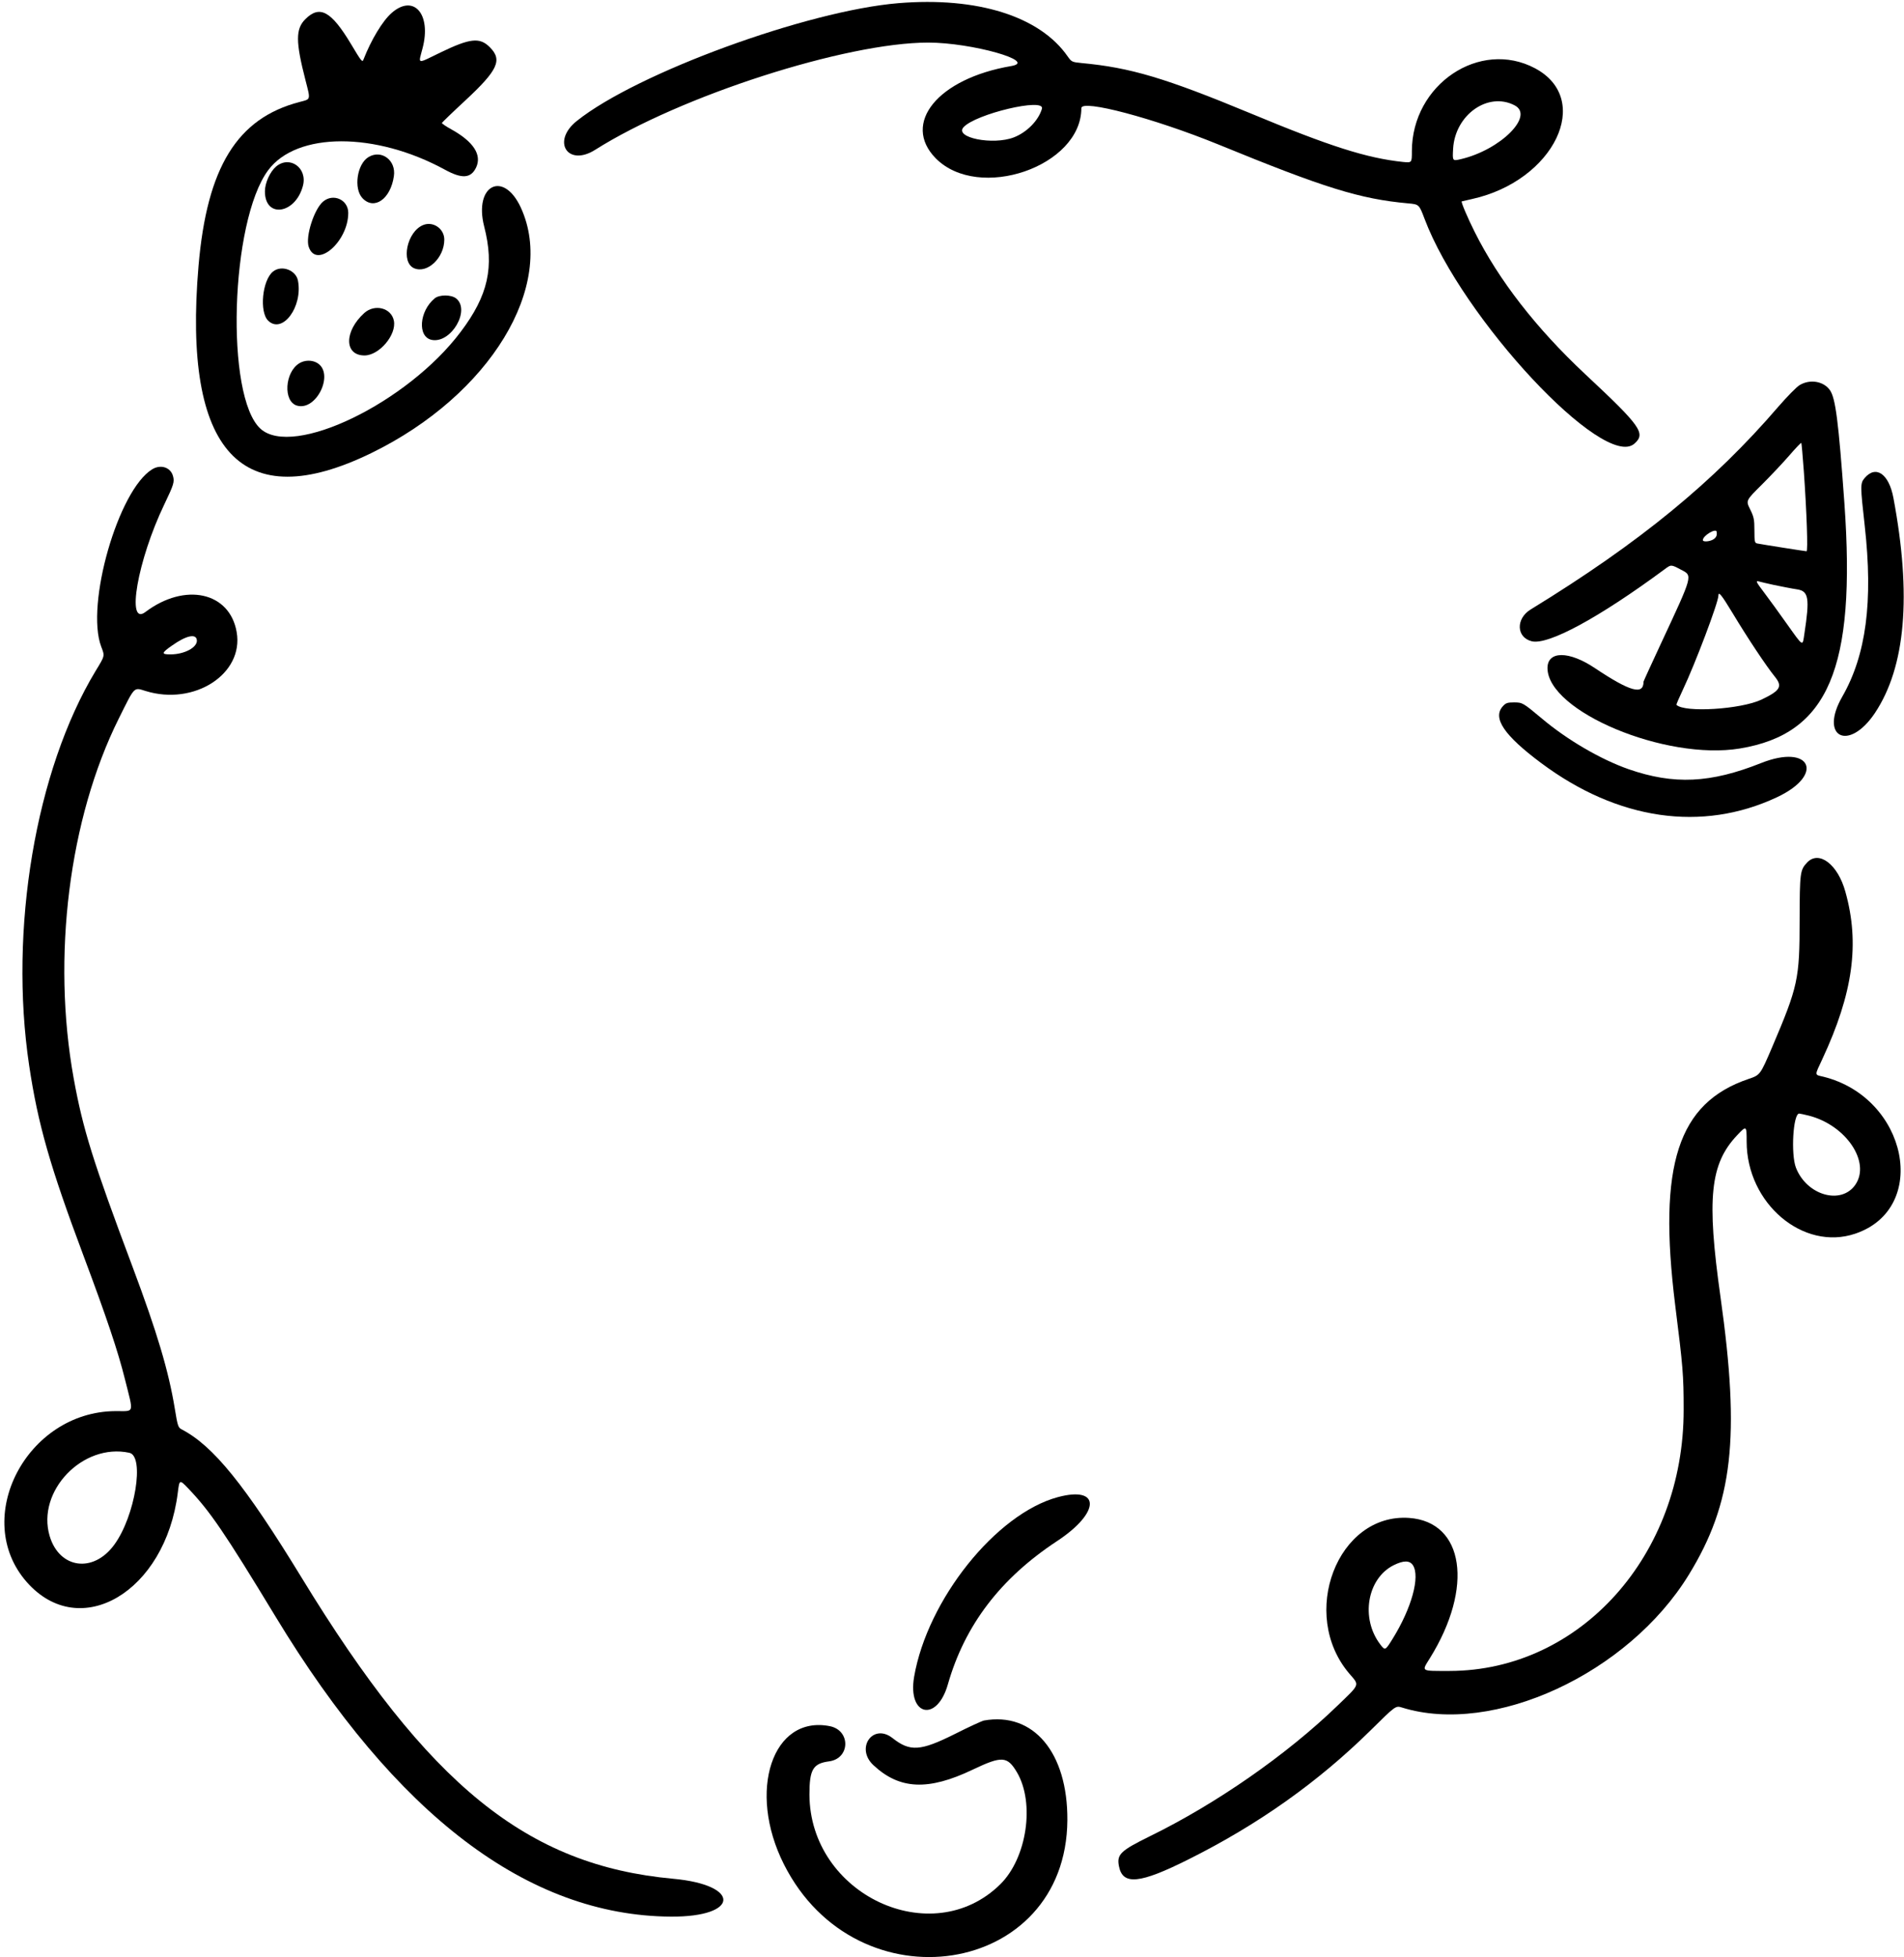 <svg width="288" height="296" viewBox="0 0 288 296" fill="none" xmlns="http://www.w3.org/2000/svg">
<path d="M135.896 0.479C122.137 1.611 96.327 11.034 87.268 18.277C83.379 21.353 85.858 25.285 90.024 22.657C102.972 14.474 127.948 6.44 140.405 6.44C146.964 6.44 157.049 9.282 152.968 9.987C141.879 11.867 136.345 18.64 141.537 23.939C148.032 30.519 163.565 25.178 163.565 16.354C163.565 14.965 174.569 17.892 184.226 21.823C200.336 28.425 205.699 30.092 212.985 30.754C214.651 30.904 214.651 30.904 215.484 33.105C221.168 48.168 242.619 71.136 247.213 67.098C248.986 65.538 248.217 64.47 239.756 56.564C232.363 49.642 226.701 42.356 223.048 35.049C222.001 32.955 220.975 30.562 221.104 30.455C221.125 30.455 221.83 30.284 222.685 30.092C235.077 27.336 241.017 15.029 232.193 10.329C223.838 5.885 213.583 12.764 213.561 22.849C213.561 24.622 213.561 24.622 212.237 24.494C206.746 23.917 201.169 22.144 189.162 17.144C176.235 11.781 170.979 10.222 163.629 9.538C162.155 9.389 162.091 9.367 161.514 8.555C157.305 2.466 147.861 -0.504 135.896 0.479ZM229.094 15.927C232.15 17.486 226.979 22.657 220.975 24.067C219.693 24.366 219.693 24.366 219.8 22.486C220.099 17.358 225.078 13.833 229.094 15.927ZM157.604 16.439C157.091 18.213 155.339 20.007 153.352 20.776C150.19 21.994 144.315 20.819 145.746 19.238C147.562 17.23 158.074 14.73 157.604 16.439Z" fill="black"/>
<path d="M59.236 1.963C57.847 3.181 56.138 6.044 54.984 8.993C54.813 9.484 54.663 9.292 53.082 6.642C50.091 1.664 48.361 0.724 46.181 2.903C44.707 4.378 44.707 6.301 46.203 12.112C46.993 15.189 47.036 14.975 45.305 15.424C35.861 17.881 31.311 25.295 30.029 40.208C27.614 68.411 36.567 78.09 56.202 68.497C74.106 59.758 84.191 43.2 78.786 31.405C76.158 25.701 71.649 27.987 73.231 34.226C74.811 40.358 73.85 44.674 69.684 50.186C61.607 60.933 44.322 69.287 39.408 64.843C34.045 59.993 34.836 33.457 40.562 25.744C44.878 19.932 56.779 19.911 67.334 25.68C69.876 27.068 71.222 26.983 72.013 25.338C72.91 23.436 71.649 21.449 68.316 19.59C67.462 19.12 66.799 18.672 66.842 18.586C66.863 18.522 68.445 16.983 70.367 15.21C75.324 10.595 76.029 9.078 74.085 7.134C72.568 5.617 71.115 5.766 66.607 7.946C62.953 9.719 63.274 9.783 63.915 7.305C65.282 2.113 62.569 -0.964 59.236 1.963Z" fill="black"/>
<path d="M55.732 23.758C54.001 24.805 53.467 28.501 54.813 29.954C56.586 31.855 59.086 30.103 59.578 26.642C59.941 24.249 57.697 22.561 55.732 23.758Z" fill="black"/>
<path d="M41.759 25.185C40.84 25.976 40.071 27.663 40.071 28.945C40.071 33.069 44.686 32.385 45.818 28.112C46.545 25.399 43.831 23.454 41.759 25.185Z" fill="black"/>
<path d="M48.874 30.483C47.507 31.637 46.182 35.782 46.695 37.32C47.827 40.739 52.677 36.572 52.677 32.192C52.677 30.205 50.413 29.18 48.874 30.483Z" fill="black"/>
<path d="M64.001 34.034C61.544 35.038 60.582 39.696 62.654 40.572C64.663 41.406 67.205 38.97 67.205 36.235C67.205 34.568 65.496 33.415 64.001 34.034Z" fill="black"/>
<path d="M41.31 41.059C39.665 42.341 39.195 47.212 40.584 48.516C42.742 50.545 45.819 46.379 45.071 42.448C44.772 40.845 42.592 40.033 41.31 41.059Z" fill="black"/>
<path d="M65.752 45.119C63.402 47.063 63.124 50.952 65.304 51.4C68.231 51.977 71.222 46.871 68.978 45.119C68.231 44.542 66.457 44.542 65.752 45.119Z" fill="black"/>
<path d="M55.091 47.344C52.035 50.122 52.057 53.754 55.134 53.754C57.356 53.754 60.005 50.635 59.578 48.498C59.193 46.554 56.672 45.913 55.091 47.344Z" fill="black"/>
<path d="M45.284 54.93C43.062 56.276 42.805 60.72 44.92 61.34C47.89 62.194 50.625 56.447 47.976 54.887C47.185 54.417 46.096 54.438 45.284 54.93Z" fill="black"/>
<path d="M272.212 58.238C271.741 58.516 270.31 59.99 269.007 61.486C259.2 72.895 248.025 82.061 231.531 92.167C229.266 93.556 229.352 96.376 231.68 96.975C234.159 97.594 241.829 93.449 251.807 86.078C252.769 85.352 252.769 85.352 254.286 86.163C256.059 87.082 256.123 86.847 251.209 97.38C249.777 100.457 248.602 103.021 248.602 103.085C248.602 105.158 246.594 104.602 241.274 101.055C237.342 98.406 234.073 98.406 234.073 101.034C234.116 107.593 251.935 115.05 263.174 113.191C276.549 110.991 280.758 101.098 278.985 76.1C278.087 63.601 277.638 60.182 276.784 58.986C275.822 57.64 273.771 57.298 272.212 58.238ZM272.852 71.314C273.28 77.425 273.493 83.364 273.258 83.364C273.066 83.364 266.571 82.339 265.802 82.189C265.417 82.104 265.374 81.933 265.374 80.202C265.374 78.536 265.289 78.151 264.712 76.997C264.071 75.694 264.071 75.694 266.507 73.28C267.832 71.955 269.712 69.968 270.652 68.878C271.592 67.789 272.404 66.934 272.468 66.977C272.511 67.041 272.682 68.985 272.852 71.314ZM259.285 81.484C258.794 81.89 257.576 82.018 257.576 81.677C257.576 80.993 259.606 79.796 259.67 80.437C259.734 80.929 259.627 81.207 259.285 81.484ZM268.366 88.471C269.434 88.684 270.994 89.005 271.87 89.133C273.579 89.411 273.75 90.479 272.938 95.799C272.639 97.808 272.831 97.915 270.267 94.325C269.113 92.701 267.618 90.629 266.934 89.731C265.588 87.958 265.503 87.766 266.08 87.937C266.272 88.001 267.319 88.236 268.366 88.471ZM262.063 92.701C264.392 96.569 267.126 100.671 268.451 102.316C269.669 103.812 269.306 104.431 266.443 105.799C263.323 107.273 254.798 107.807 253.58 106.589C253.538 106.546 253.986 105.499 254.563 104.282C256.401 100.414 259.926 91.099 259.926 90.073C259.926 89.368 260.396 89.945 262.063 92.701Z" fill="black"/>
<path d="M23.021 70.971C17.893 74.09 12.915 91.439 15.308 97.785C15.863 99.238 15.885 99.131 14.453 101.481C5.373 116.523 1.335 140.581 4.411 161.135C5.736 170.002 7.573 176.412 12.637 189.915C16.12 199.209 17.872 204.422 18.897 208.567C20.243 213.93 20.393 213.375 17.466 213.396C4.005 213.481 -4.392 229.655 4.048 239.249C12.082 248.372 25.008 240.744 26.888 225.767C27.145 223.716 27.145 223.716 28.448 225.062C31.781 228.544 33.96 231.749 41.673 244.462C59.898 274.545 79.876 289.715 101.498 289.843C111.86 289.907 112.138 285.057 101.818 284.117C79.705 282.087 64.813 270.016 45.626 238.586C37.058 224.57 32.251 218.631 27.465 216.152C26.952 215.874 26.867 215.661 26.439 213.011C25.499 207.285 23.747 201.452 20.051 191.581C14.069 175.642 12.552 170.835 11.142 163.058C7.83 144.705 10.436 123.809 17.957 108.682C20.436 103.704 20.201 103.939 22.017 104.494C29.388 106.78 36.909 101.909 35.798 95.585C34.751 89.517 27.978 88.042 21.995 92.55C19.047 94.794 20.799 84.731 24.837 76.312C26.29 73.278 26.418 72.873 26.162 71.975C25.799 70.672 24.303 70.18 23.021 70.971ZM29.773 96.781C29.922 97.871 27.935 98.96 25.777 98.96C24.367 98.96 24.41 98.747 26.034 97.614C28.149 96.119 29.644 95.777 29.773 96.781ZM19.56 219.699C21.91 220.19 20.436 229.292 17.295 233.587C14.133 237.945 8.984 237.24 7.509 232.283C5.501 225.51 12.509 218.182 19.56 219.699Z" fill="black"/>
<path d="M282.04 72.299C281.377 73.09 281.377 73.431 282.061 79.521C283.343 90.994 282.275 99.049 278.664 105.352C275.138 111.484 279.625 113.749 283.599 107.83C288.236 100.865 289.176 90.075 286.398 75.29C285.715 71.637 283.728 70.291 282.04 72.299Z" fill="black"/>
<path d="M227.343 106.778C225.698 108.552 227.493 111.201 233.112 115.389C244.714 124.042 257.448 125.88 268.793 120.559C276.079 117.141 273.878 112.419 266.4 115.389C258.73 118.444 253.196 118.701 246.359 116.329C242.15 114.855 237.065 111.906 233.197 108.637C230.356 106.266 230.292 106.223 228.988 106.223C228.048 106.223 227.771 106.308 227.343 106.778Z" fill="black"/>
<path d="M273.365 130.414C272.275 131.567 272.232 131.909 272.211 139.131C272.211 148.083 271.976 149.151 268.045 158.382C266.25 162.569 266.25 162.569 264.477 163.168C253.794 166.8 250.76 176.137 253.388 197.353C254.563 206.711 254.67 207.929 254.67 213.164C254.712 235.149 239.051 252.648 219.288 252.691C214.801 252.691 215.014 252.819 216.296 250.746C222.941 240.042 221.467 230.15 213.156 229.551C202.323 228.782 196.426 244.123 204.118 253.118C205.656 254.913 205.784 254.592 202.28 257.968C194.631 265.361 183.97 272.775 173.928 277.689C169.505 279.868 168.907 280.423 169.249 282.197C169.804 285.145 172.39 284.889 179.803 281.171C190.316 275.915 199.332 269.527 207.259 261.728C211.105 257.925 211.105 257.925 212.066 258.224C225.89 262.519 246.273 253.097 255.439 238.162C262.126 227.287 263.237 217.394 260.246 196.156C258.131 181.179 258.665 176.008 262.767 171.671C264.177 170.176 264.199 170.197 264.199 172.633C264.199 181.991 272.745 189.234 280.629 186.563C291.932 182.739 288.534 165.988 275.8 162.826C274.433 162.505 274.454 162.719 275.651 160.155C280.287 150.198 281.334 142.699 279.134 134.858C278.001 130.734 275.159 128.555 273.365 130.414ZM273.642 168.723C279.24 170.176 282.979 175.731 280.65 179.149C278.514 182.269 273.279 180.773 271.655 176.585C270.865 174.534 271.228 168.402 272.147 168.402C272.275 168.402 272.937 168.552 273.642 168.723ZM213.711 236.688C214.844 238.418 213.519 243.204 210.656 247.819C209.545 249.614 209.502 249.635 208.776 248.674C205.763 244.721 206.789 238.696 210.827 236.688C212.301 235.961 213.22 235.961 213.711 236.688Z" fill="black"/>
<path d="M159.998 226.408C150.661 228.929 140.277 241.92 138.269 253.585C137.264 259.525 141.73 260.508 143.375 254.718C145.939 245.766 151.323 238.693 159.891 233.053C166.45 228.737 166.514 224.656 159.998 226.408Z" fill="black"/>
<path d="M148.823 260.189C148.524 260.253 146.558 261.151 144.443 262.219C139.23 264.826 137.649 264.932 134.999 262.839C132.051 260.531 129.337 264.356 132.115 266.941C136.068 270.637 140.405 270.829 147.114 267.625C151.558 265.509 152.37 265.552 153.844 268.052C156.558 272.71 155.318 281 151.302 284.952C140.939 295.165 122.5 286.491 122.436 271.385C122.436 267.603 122.97 266.684 125.406 266.364C128.611 265.937 128.696 261.685 125.534 261.044C116.838 259.313 112.993 270.851 118.569 281.918C129.594 303.84 161.301 298.926 161.45 275.252C161.514 265.039 156.323 258.843 148.823 260.189Z" fill="black"/>
</svg>
